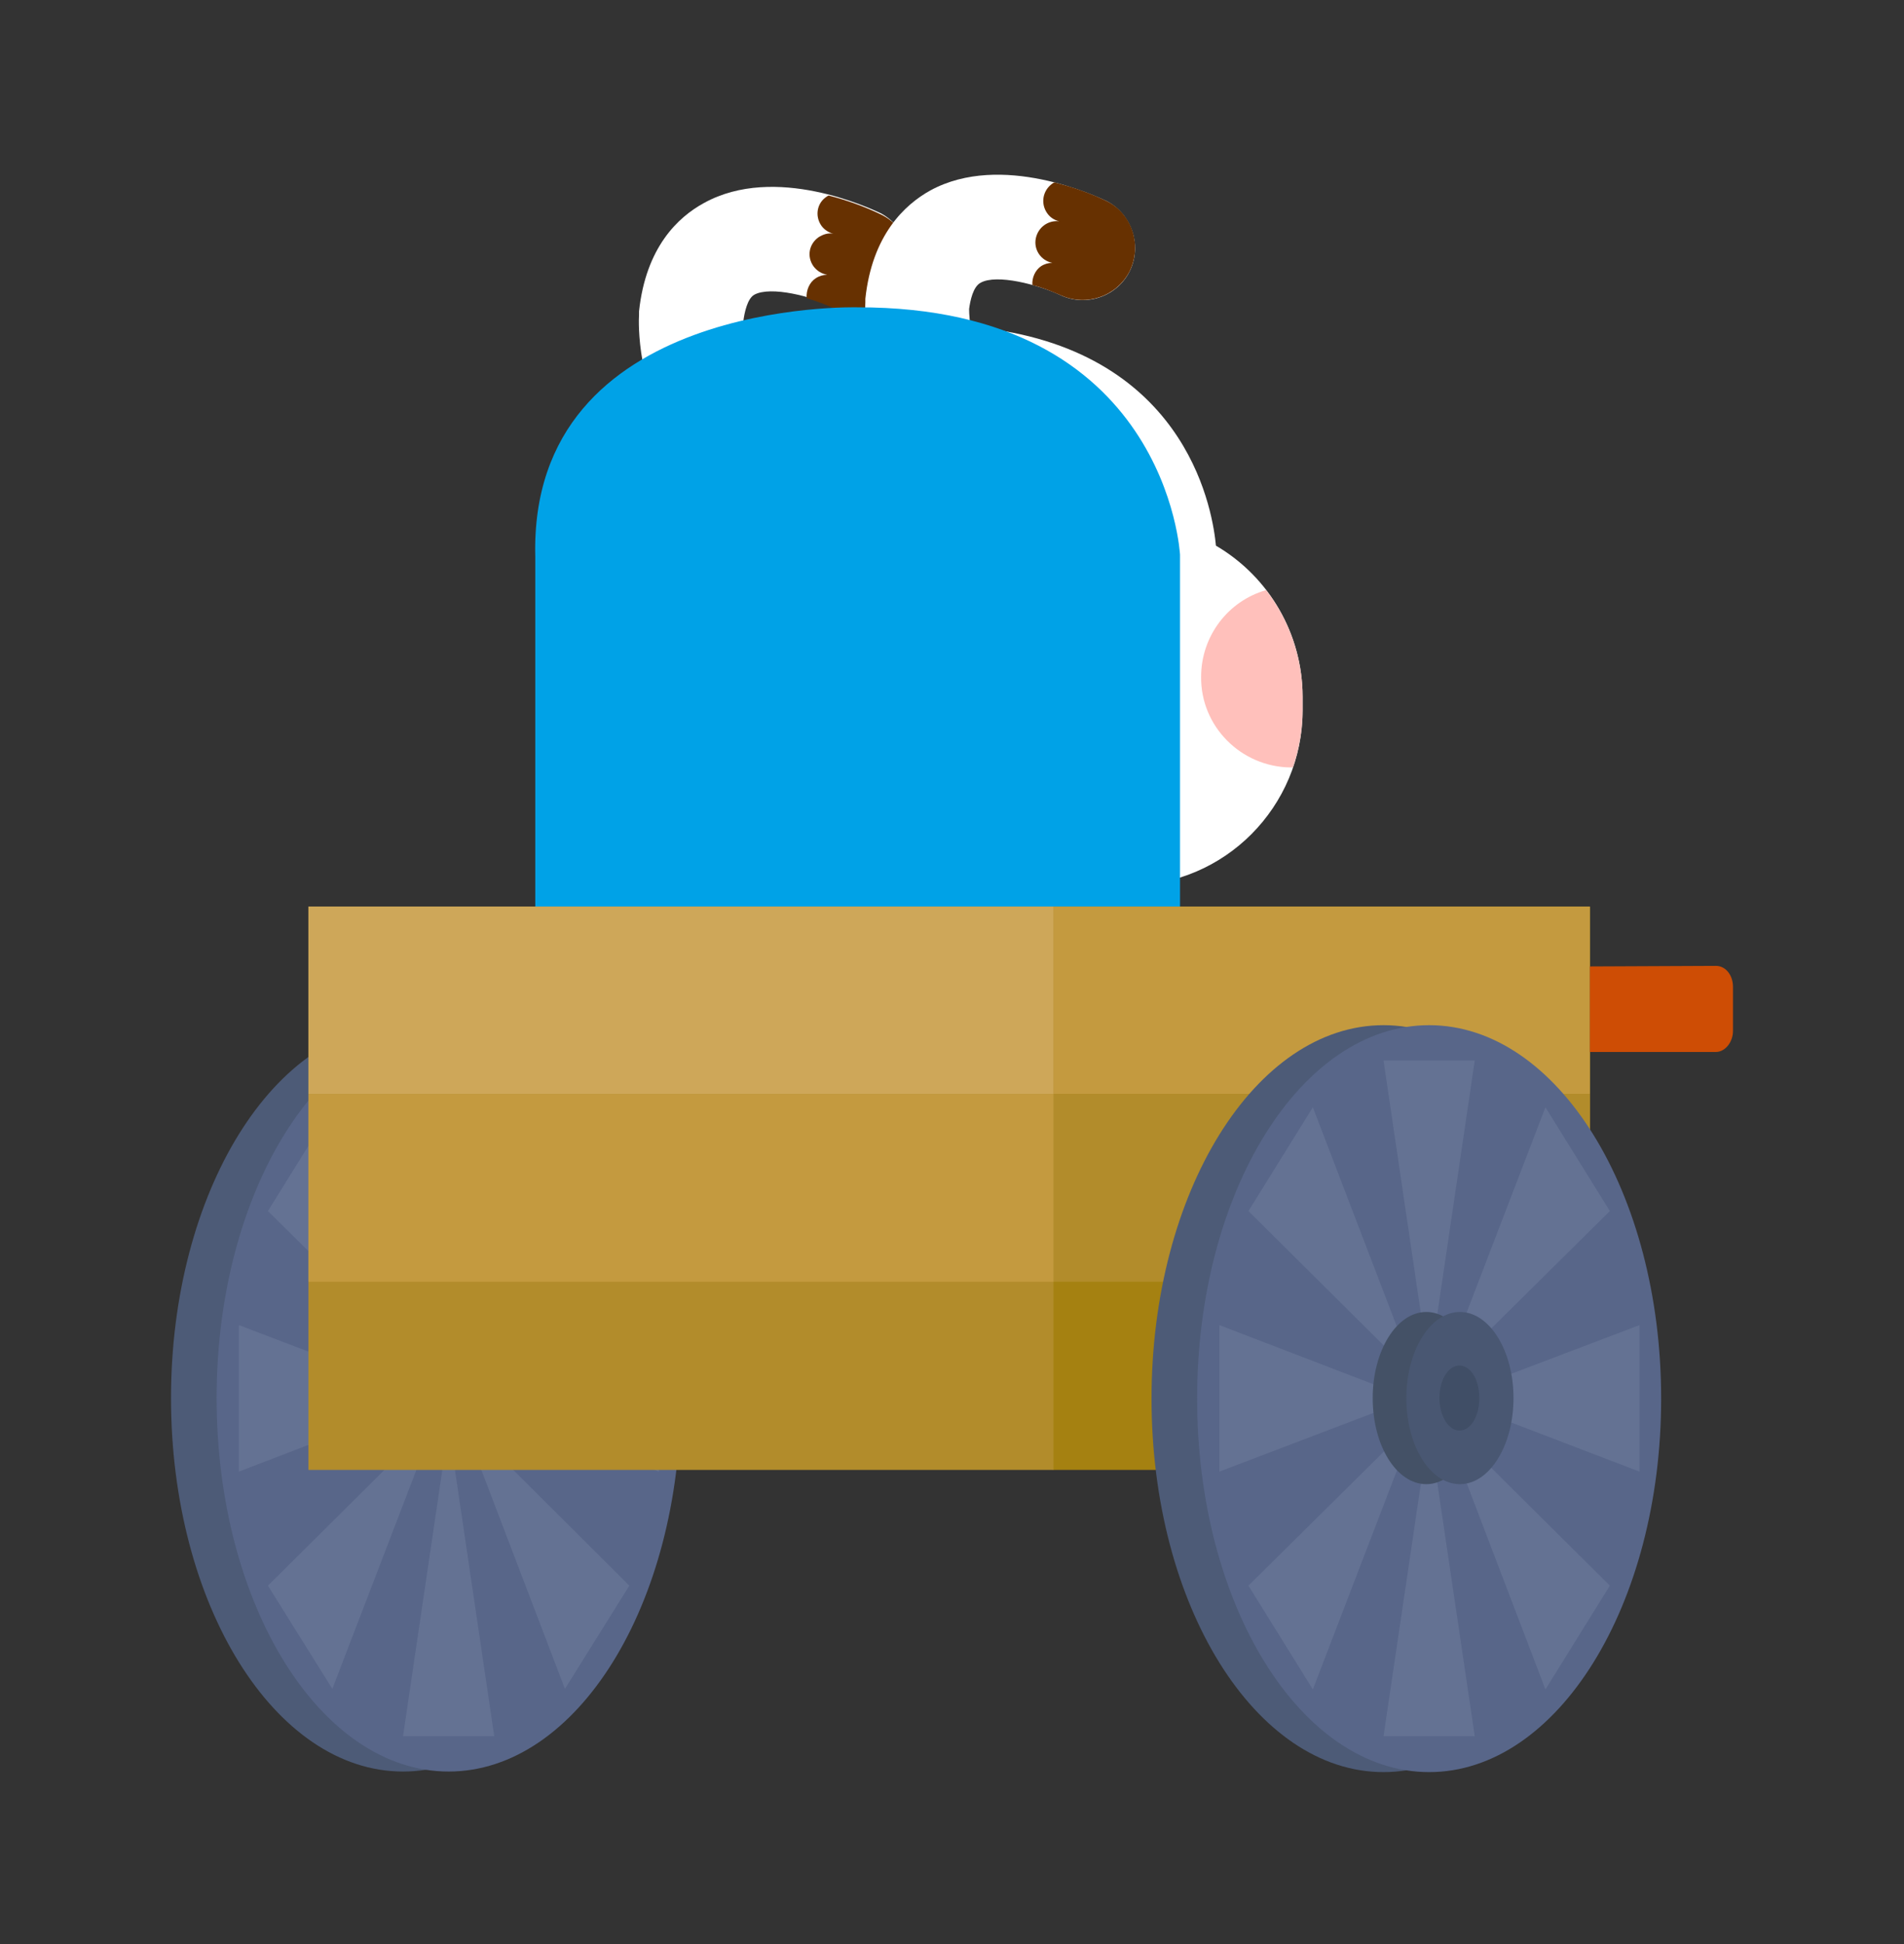 <?xml version="1.0" encoding="utf-8"?>
<!-- Generator: Adobe Illustrator 23.0.2, SVG Export Plug-In . SVG Version: 6.00 Build 0)  -->
<svg version="1.1" id="레이어_1" xmlns="http://www.w3.org/2000/svg" xmlns:xlink="http://www.w3.org/1999/xlink" x="0px"
	 y="0px" viewBox="0 0 334 341" style="enable-background:new 0 0 334 341;" xml:space="preserve">
<rect x="0" y="0" width="334" height="341" fill="#333333" stroke="none"/>
<style type="text/css">
	.st0{fill:#FFFFFF;}
	.st1{fill:#673101;}
	.st2{fill:#FFC0BB;}
	.st3{fill:#00A2E7;}
	.st4{fill:#4D5B77;}
	.st5{fill:#586689;}
	.st6{fill:#647293;}
	.st7{fill:#A58111;}
	.st8{fill:#C49A3F;}
	.st9{fill:#B28C2B;}
	.st10{fill:#CEA759;}
	.st11{fill:#445166;}
	.st12{fill:#495772;}
	.st13{fill:#404E66;}
	.st14{fill:#CE4D05;}
</style>
<title>자산 1</title>
<g>
	<path class="st0" d="M118.6,77.4c-6.9-9.1-6.6-20.9-6.5-22.2v-0.6c1.2-11.2,6.8-16.5,11.4-19c12.5-6.9,29.1,0.9,31,1.8
		c4.3,2.3,6.1,7.6,4.1,12c-2.1,4.6-7.6,6.6-12.2,4.5c-3.9-1.9-11.2-3.8-14.1-2.2c-1.2,0.7-1.7,3.1-1.9,4.6c0,1.6,0.4,6.9,2.8,10.1
		c3.1,4,2.3,9.8-1.8,12.8l-0.2,0.2C127.1,82.2,121.6,81.3,118.6,77.4z"/>
	<path class="st1" d="M141.5,52.3c1.7,0.5,3.3,1.1,4.9,1.8c4.6,2.3,10,0.4,12.3-4.2s0.4-10.1-4.2-12.3c-2.9-1.4-6-2.5-9.1-3.3
		c-0.1,0-0.3,0.1-0.4,0.2l0,0c-1.7,1.1-2.1,3.4-0.9,5.1c0.5,0.7,1.3,1.2,2.1,1.4c-0.9-0.2-1.8,0.1-2.6,0.6c-1.7,1.2-2.1,3.4-0.9,5.1
		c0.6,0.8,1.4,1.3,2.4,1.5c-0.7,0-1.4,0.2-2,0.6C142,49.5,141.4,50.9,141.5,52.3z"/>
</g>
<g>
	<path class="st0" d="M158.3,75.1c-6.9-9.1-6.6-20.8-6.5-22.1v-0.6c1.2-11.2,6.9-16.5,11.4-19c12.5-6.8,29.1,1,31,1.9
		c4.3,2.3,6.1,7.6,4.1,12c-2.1,4.6-7.6,6.6-12.2,4.5c-4-1.9-11.3-3.8-14.1-2.2c-1.3,0.7-1.8,3.1-2,4.6c0,1.6,0.4,6.9,2.8,10.1
		c3.1,4,2.3,9.8-1.8,12.8l-0.3,0.2C166.7,80,161.2,79.1,158.3,75.1z"/>
	<path class="st1" d="M181.1,50c1.7,0.4,3.4,1.1,5,1.8c4.5,2,9.7,0.2,12-4.1c2.3-4.5,0.6-10.1-3.9-12.4c-2.9-1.4-6-2.5-9.2-3.3
		c-0.1,0-0.3,0.1-0.4,0.2l0,0c-1.7,1.2-2.1,3.5-0.9,5.2c0.5,0.7,1.2,1.2,2.1,1.4c-2-0.2-3.7,1.1-4.1,3c-0.4,2,0.9,3.9,2.9,4.3
		c-0.7,0-1.4,0.2-2,0.6C181.6,47.4,181,48.7,181.1,50z"/>
</g>
<path class="st0" d="M106.2,106.2c0,27.1,24.2,49.1,54,49.1h37.7c16.9,0,30.6-13.8,30.6-30.7v-2.4c0-10.9-5.8-21-15.2-26.5
	c-0.5-5.3-4.4-32.8-38.8-37.9C171.6,57.3,160,57,160,57C130.3,57.1,106.2,79.1,106.2,106.2z"/>
<path class="st2" d="M210.7,118.7c-0.1,8.7,7,15.8,15.7,15.9c0.1,0,0.3,0,0.4,0c1.1-3.2,1.7-6.6,1.7-10v-2.4
	c0-6.8-2.3-13.4-6.4-18.7C215.4,105.4,210.7,111.6,210.7,118.7L210.7,118.7z"/>
<path class="st3" d="M93.9,97.7v115.9c0,20.9,25.4,37.8,56.6,37.8s56.5-16.9,56.5-37.8V97.3c0,0-2.2-43.5-56.6-43.4
	C150.4,53.9,92.7,52.3,93.9,97.7z"/>
<g>
	<path class="st4" d="M70.7,179.7c22.5,0,40.7,29.3,40.7,65.5s-18.2,65.5-40.7,65.5S30,281.4,30,245.2
		C30,209.1,48.2,179.7,70.7,179.7z"/>
	<path class="st5" d="M78.7,179.7c22.5,0,40.7,29.3,40.7,65.5s-18.2,65.5-40.7,65.5S38,281.4,38,245.2
		C38,209.1,56.2,179.7,78.7,179.7z"/>
	<polygon class="st6" points="78.7,250.3 86.7,304.5 70.7,304.5 	"/>
	<polygon class="st6" points="76.5,248.8 58.3,296.2 47,278.1 	"/>
	<polygon class="st6" points="75.5,245.2 41.9,258.1 41.9,232.4 	"/>
	<polygon class="st6" points="76.5,241.6 47,212.4 58.3,194.2 	"/>
	<polygon class="st6" points="78.7,240.1 70.7,185.9 86.7,185.9 	"/>
	<polygon class="st6" points="80.9,241.6 99.1,194.2 110.4,212.4 	"/>
	<polygon class="st6" points="81.9,245.2 115.6,232.4 115.6,258.1 	"/>
	<polygon class="st6" points="81,248.8 110.4,278.1 99.1,296.2 	"/>
</g>
<g>
	<rect x="184.7" y="159" class="st7" width="94.2" height="98.8"/>
	<rect x="184.7" y="159" class="st8" width="94.2" height="32.9"/>
	<rect x="184.7" y="191.9" class="st9" width="94.2" height="32.9"/>
	<rect x="54.1" y="159" class="st9" width="130.7" height="98.8"/>
	<rect x="54.1" y="159" class="st10" width="130.7" height="32.9"/>
	<rect x="54.1" y="191.9" class="st8" width="130.7" height="32.9"/>
</g>
<g>
	<rect x="250.3" y="230.1" class="st11" width="5.8" height="30.2"/>
	<path class="st4" d="M242.7,179.8c22.5,0,40.7,29.3,40.7,65.5s-18.2,65.5-40.7,65.5S202,281.5,202,245.3S220.2,179.8,242.7,179.8z"
		/>
	<path class="st5" d="M250.7,179.8c22.5,0,40.7,29.3,40.7,65.5s-18.2,65.5-40.7,65.5S210,281.5,210,245.3S228.2,179.8,250.7,179.8z"
		/>
	<polygon class="st6" points="250.7,250.4 258.7,304.5 242.7,304.5 	"/>
	<polygon class="st6" points="248.5,248.9 230.3,296.3 219,278.1 	"/>
	<polygon class="st6" points="247.5,245.3 213.9,258.1 213.9,232.4 	"/>
	<polygon class="st6" points="248.5,241.7 219,212.4 230.3,194.2 	"/>
	<polygon class="st6" points="250.7,240.2 242.7,186 258.7,186 	"/>
	<polygon class="st6" points="252.9,241.6 271.1,194.2 282.4,212.4 	"/>
	<polygon class="st6" points="253.9,245.2 287.6,232.4 287.6,258.1 	"/>
	<polygon class="st6" points="253,248.9 282.4,278.1 271.1,296.3 	"/>
	<path class="st11" d="M250.2,230.1c5.2,0,9.4,6.8,9.4,15.1s-4.2,15.1-9.4,15.1s-9.4-6.7-9.4-15.1
		C240.8,236.9,245,230.1,250.2,230.1z"/>
	<path class="st12" d="M256.1,230.1c5.2,0,9.4,6.8,9.4,15.1s-4.2,15.1-9.4,15.1c-5.2,0-9.4-6.7-9.4-15.1
		C246.7,236.9,250.9,230.1,256.1,230.1z"/>
	<path class="st13" d="M252.5,245.2c0-3.1,1.5-5.7,3.5-5.7s3.5,2.5,3.5,5.7s-1.5,5.7-3.5,5.7C254.1,250.9,252.5,248.3,252.5,245.2z"
		/>
</g>
<path class="st14" d="M278.9,169.5v15H301c1.6,0,3-1.7,3-3.7v-7.7c0-2.1-1.3-3.7-3-3.7L278.9,169.5z"/>
</svg>
